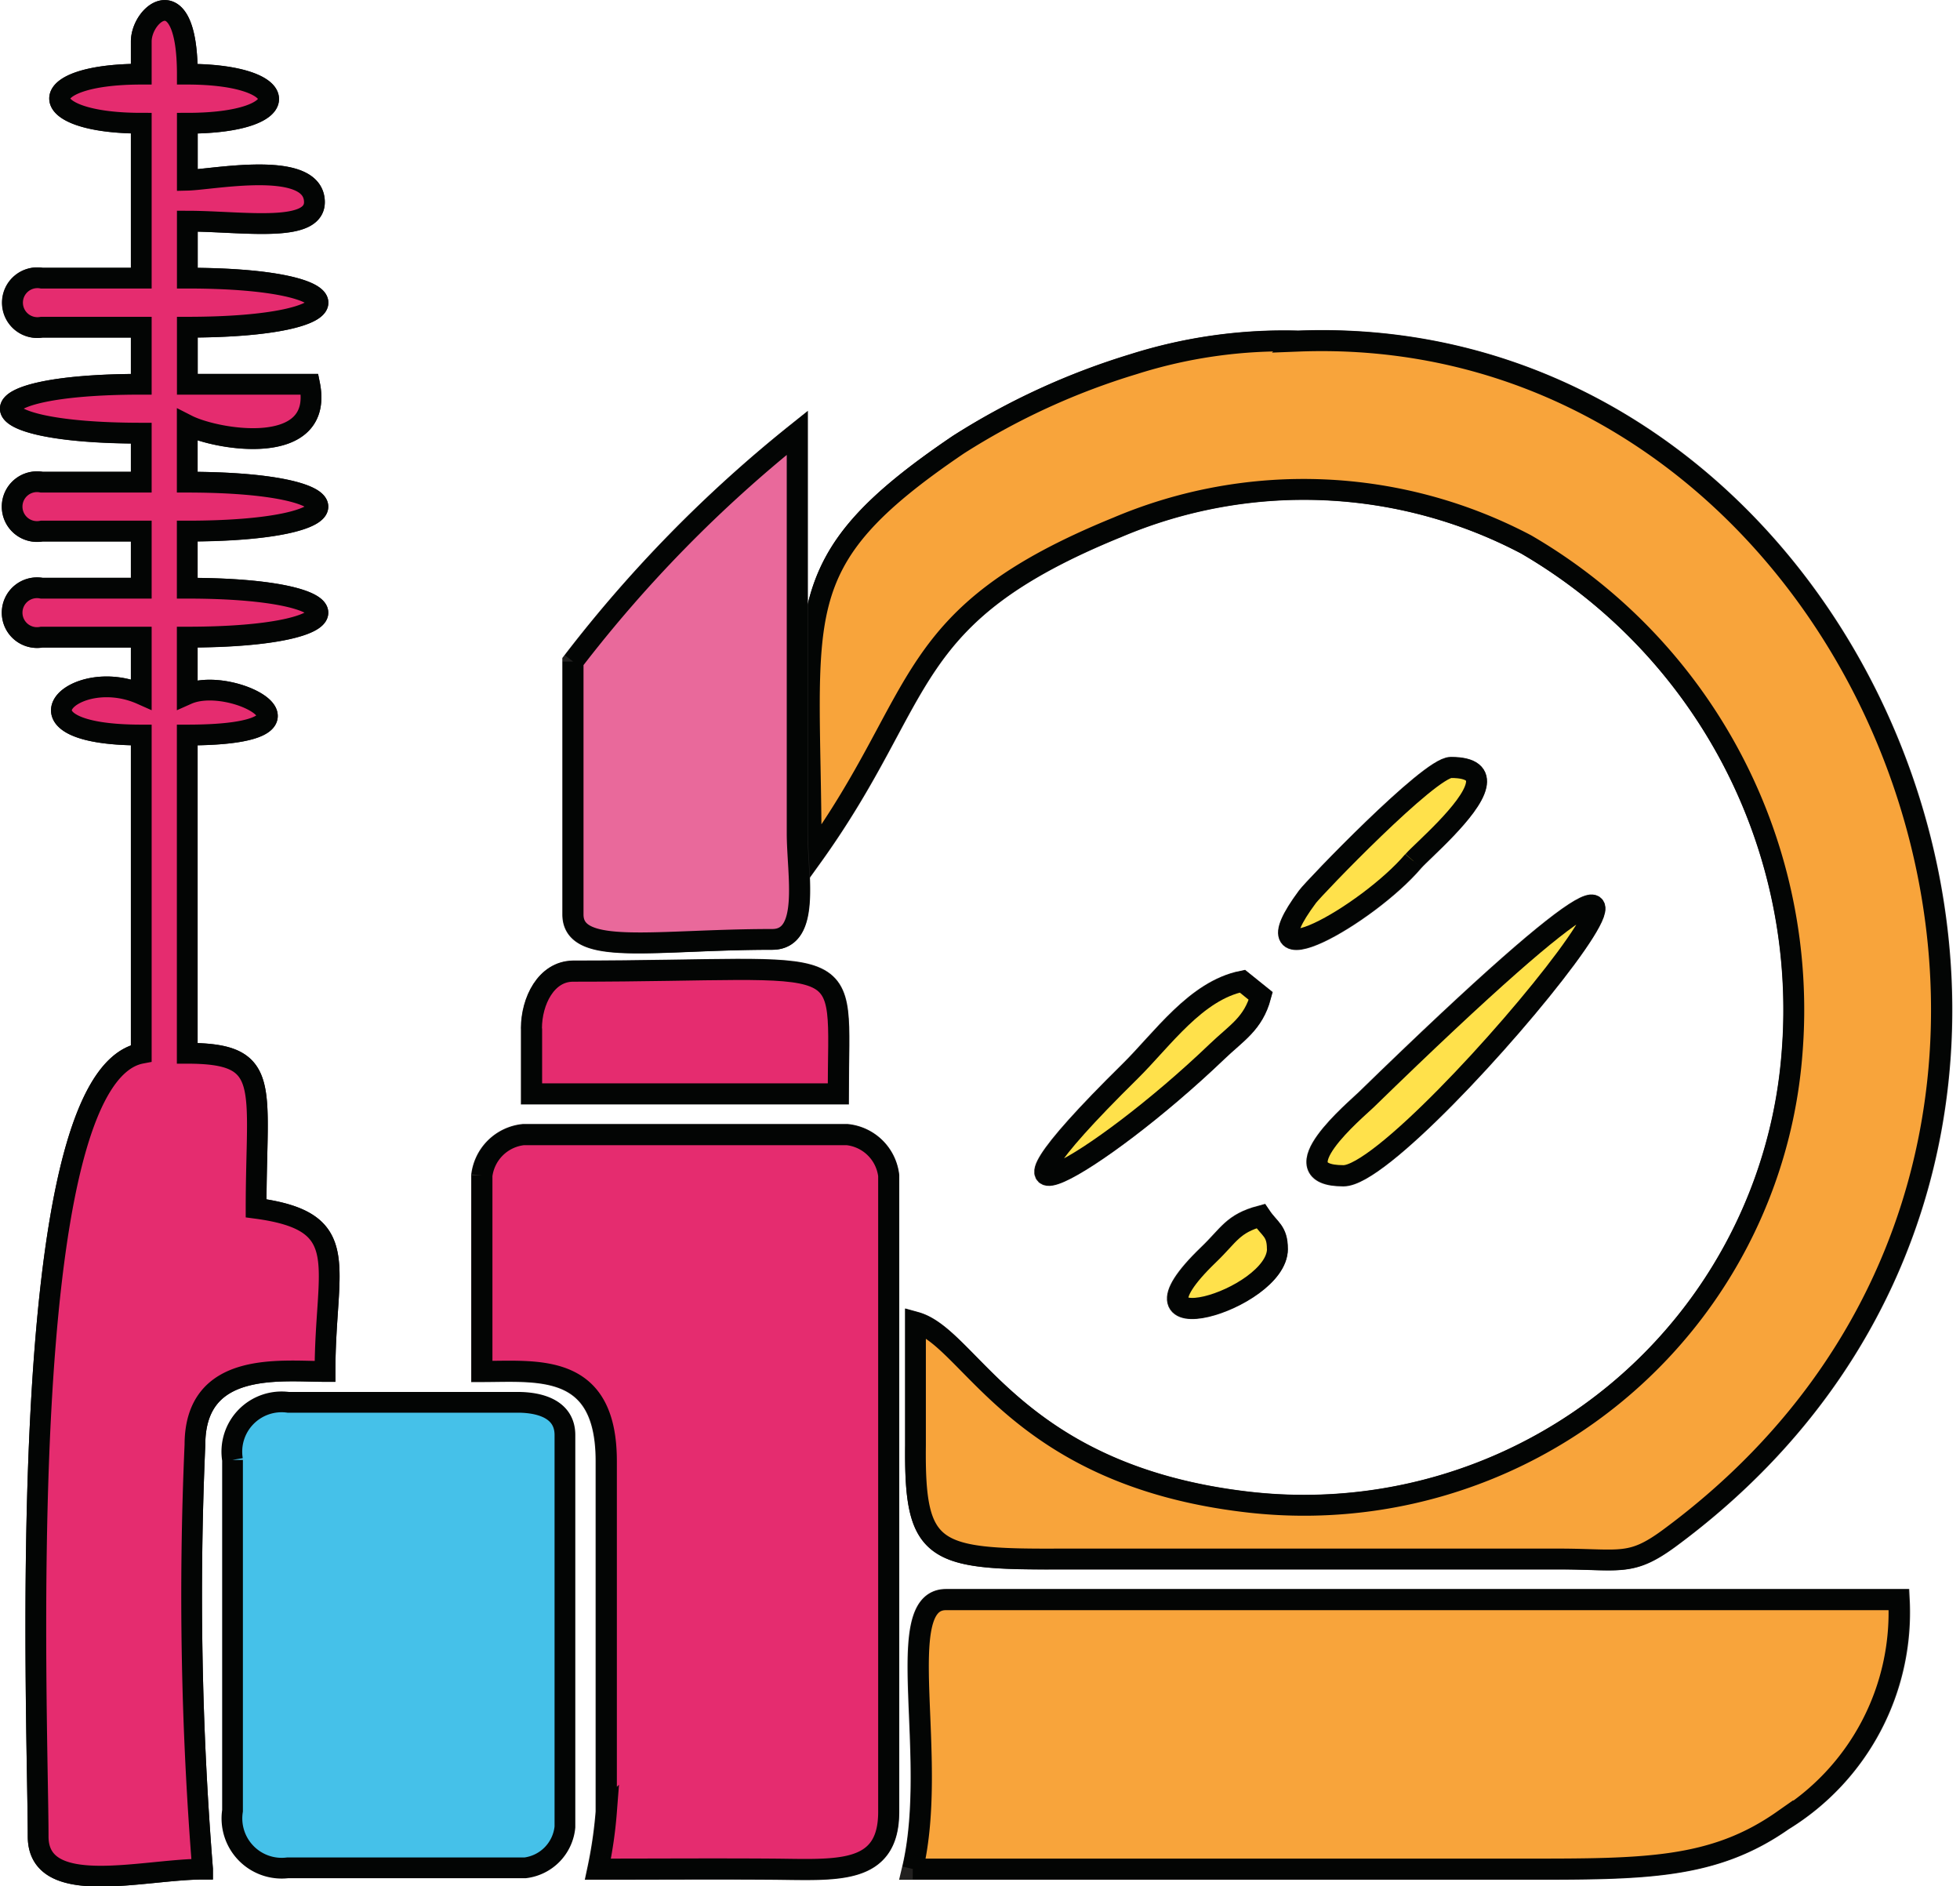 <svg xmlns="http://www.w3.org/2000/svg" width="23.627" height="22.73" viewBox="0 0 23.627 22.73"><defs><style>.a,.c,.e{fill:none;stroke:#21201f;}.a,.b,.c,.d,.e,.f,.g,.h{stroke-miterlimit:10;}.a{stroke-width:0.255px;}.b{fill:#f8a43b;}.b,.d,.f,.g,.h{stroke:#030504;stroke-width:0.25px;fill-rule:evenodd;}.c{stroke-width:0.251px;}.d{fill:#e52c6f;}.e{stroke-width:0.261px;}.f{fill:#45c1e9;}.g{fill:#e9699b;}.h{fill:#ffe14b;}</style></defs><g transform="translate(-1.297 -1.906)"><path class="a" d="M22.9,14.6a5.9,5.9,0,0,1-6.569,5.408c-2.8-.327-3.334-1.982-3.995-2.166,0,.494,0,.987,0,1.478-.014,1.294.2,1.38,1.714,1.373l6.092,0c.7.005.824.084,1.28-.25,6.436-4.746,2.587-14.7-4.474-14.426a6.046,6.046,0,0,0-1.986.278,8.564,8.564,0,0,0-2.107.969c-2.131,1.443-1.775,2-1.775,4.974,1.419-1.971,1.06-2.908,3.688-3.978a5.755,5.755,0,0,1,4.929.206A6.49,6.49,0,0,1,22.9,14.6Z"/><path class="b" d="M22.9,14.6a5.9,5.9,0,0,1-6.567,5.408c-2.8-.325-3.335-1.982-4-2.165,0,.493,0,.986,0,1.478-.015,1.293.2,1.38,1.713,1.373l6.093,0c.7.005.823.084,1.278-.251,6.437-4.746,2.587-14.7-4.473-14.425a5.97,5.97,0,0,0-1.986.279,8.513,8.513,0,0,0-2.108.968c-2.129,1.443-1.774,2-1.774,4.973,1.419-1.971,1.061-2.907,3.689-3.978a5.752,5.752,0,0,1,4.929.207A6.487,6.487,0,0,1,22.9,14.6"/><path class="c" d="M3,2.408V2.8c-1.324,0-1.3.589,0,.589V5.259H1.8a.3.3,0,1,0,0,.59H3v.689c-2.114,0-2.095.589,0,.589v.59H1.8a.3.3,0,1,0,0,.59H3v.688H1.8a.3.3,0,1,0,0,.59H3v.688c-.814-.36-1.682.491,0,.491V14.6c-1.568.3-1.243,8.03-1.243,9.438,0,.75,1.268.394,1.981.394a41.51,41.51,0,0,1-.092-5.112c0-1.023,1.04-.886,1.569-.886,0-1.285.356-1.807-.831-1.966,0-1.482.2-1.868-.83-1.868V10.764c1.867,0,.549-.735,0-.491V9.585c2.1,0,2.1-.59,0-.59V8.307c2.1,0,2.1-.59,0-.59V7.029c.354.181,1.655.4,1.475-.491H3.555V5.849c2.1,0,2.1-.59,0-.59V4.571c.676,0,1.6.162,1.529-.275-.075-.455-1.226-.224-1.529-.216V3.391c1.325,0,1.289-.589,0-.589C3.555,1.625,3,2.059,3,2.408Z"/><path class="d" d="M3,2.407V2.8c-1.324,0-1.3.591,0,.591V5.258H1.8a.3.3,0,1,0,0,.591H3v.688c-2.114,0-2.095.589,0,.589v.591H1.8a.3.3,0,1,0,0,.589H3v.689H1.8a.3.3,0,1,0,0,.589H3v.689c-.813-.361-1.682.491,0,.491V14.6c-1.568.3-1.243,8.03-1.243,9.438,0,.75,1.268.394,1.982.394a41.33,41.33,0,0,1-.092-5.113c0-1.022,1.039-.885,1.568-.885,0-1.285.357-1.808-.831-1.966,0-1.483.2-1.868-.83-1.868V10.764c1.868,0,.55-.736,0-.491V9.584c2.1,0,2.1-.589,0-.589V8.306c2.1,0,2.1-.589,0-.589V7.028c.355.181,1.655.4,1.475-.491H3.555V5.849c2.1,0,2.1-.591,0-.591V4.571c.676,0,1.6.161,1.528-.276-.074-.455-1.225-.224-1.528-.217V3.391c1.325,0,1.289-.591,0-.591C3.555,1.624,3,2.058,3,2.407"/><path class="e" d="M12.3,24.43h7.388c1.434,0,2.262,0,3.1-.588a2.937,2.937,0,0,0,1.4-2.656H12.7C12.044,21.186,12.618,23.081,12.3,24.43Z"/><path class="b" d="M12.3,24.43h7.389c1.434,0,2.262,0,3.1-.588a2.936,2.936,0,0,0,1.395-2.656H12.7c-.654,0-.08,1.895-.4,3.244"/><path class="e" d="M7.107,16.074v2.358c.676,0,1.5-.111,1.5,1.082v4.228a5.343,5.343,0,0,1-.1.688c.7,0,1.4-.005,2.1,0,.775.006,1.4.075,1.4-.688V16.074a.561.561,0,0,0-.5-.492H7.607A.562.562,0,0,0,7.107,16.074Z"/><path class="d" d="M7.108,16.073v2.359c.675,0,1.5-.111,1.5,1.082v4.228a5.193,5.193,0,0,1-.1.688c.7,0,1.4-.005,2.1,0,.775.006,1.4.075,1.4-.688V16.073a.561.561,0,0,0-.5-.491H7.608a.562.562,0,0,0-.5.491"/><path class="f" d="M4.1,19.5v4.228a.6.6,0,0,0,.667.688H7.63a.549.549,0,0,0,.477-.492V19.2c0-.3-.279-.394-.572-.394H4.771A.6.6,0,0,0,4.1,19.5"/><path class="e" d="M8.206,9.88v3.048c0,.506.986.294,2.4.294.462,0,.3-.784.3-1.278V7.127A15.976,15.976,0,0,0,8.206,9.88Z"/><path class="g" d="M8.206,9.879v3.048c0,.506.987.3,2.4.3.462,0,.3-.785.3-1.278V7.126a15.984,15.984,0,0,0-2.7,2.753"/><path class="e" d="M7.706,14.3v.786H11.4c0-1.785.292-1.474-3.194-1.474C7.883,13.616,7.706,13.973,7.706,14.3Z"/><path class="d" d="M7.707,14.3v.787H11.4c0-1.786.292-1.475-3.195-1.475-.322,0-.5.357-.5.688"/><path class="e" d="M17.491,16.074c.852,0,6.2-6.679.273-.911C17.649,15.277,16.69,16.074,17.491,16.074Z"/><path class="h" d="M17.492,16.073c.853,0,6.2-6.679.275-.91-.116.113-1.075.91-.275.91"/><path class="e" d="M15.968,14.575c.232-.223.434-.333.523-.665l-.219-.176c-.559.112-.962.7-1.352,1.085C12.726,16.979,14.517,15.964,15.968,14.575Z"/><path class="h" d="M15.97,14.574c.232-.222.434-.332.523-.664l-.219-.177c-.559.113-.962.7-1.353,1.086-2.193,2.16-.4,1.144,1.049-.245"/><path class="e" d="M18.333,12.282c.1-.116.69-.617.754-.909.029-.128-.043-.215-.3-.215s-1.651,1.453-1.727,1.557C16.262,13.792,17.785,12.928,18.333,12.282Z"/><path class="h" d="M18.334,12.281c.1-.116.692-.616.755-.909.029-.127-.043-.215-.3-.215s-1.652,1.453-1.729,1.557c-.8,1.077.725.213,1.272-.433"/><path class="e" d="M16.692,16.958c0-.219-.092-.234-.2-.394-.336.09-.379.229-.627.466C14.686,18.165,16.692,17.574,16.692,16.958Z"/><path class="h" d="M16.694,16.958c0-.219-.092-.234-.2-.394-.336.09-.379.228-.627.466-1.179,1.135.828.544.828-.072"/></g></svg>